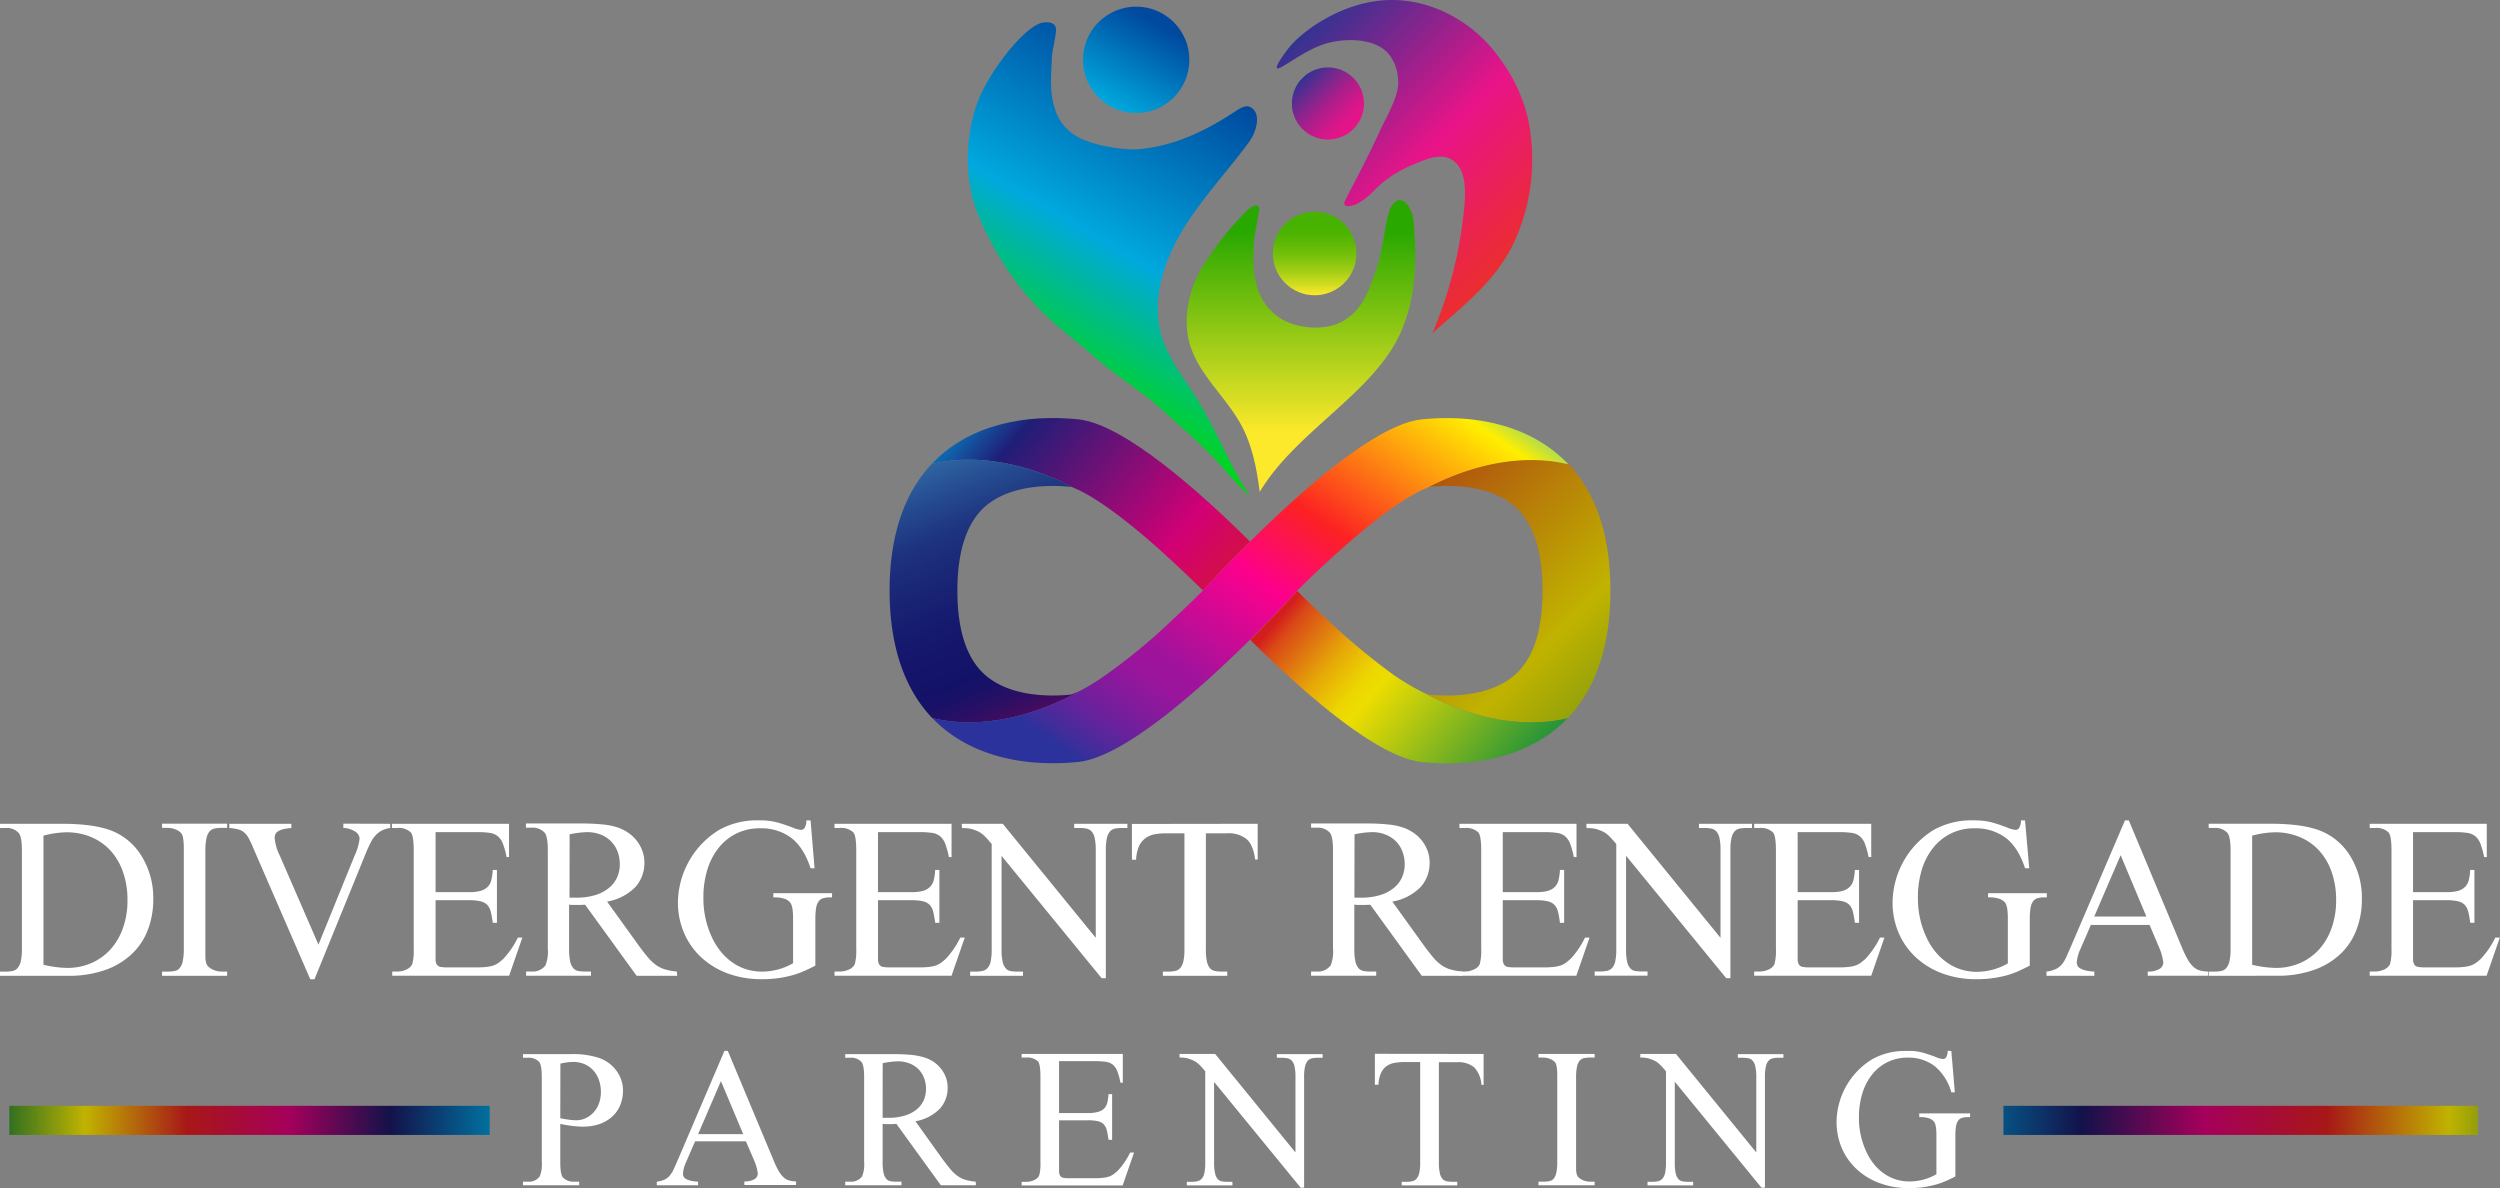 <svg id="Layer_1" data-name="Layer 1" xmlns="http://www.w3.org/2000/svg" xmlns:xlink="http://www.w3.org/1999/xlink" viewBox="0 0 596 283.3"><rect x="0" y="0" width="596" height="283.3" fill="#808080" stroke="none"/><defs><style>.cls-1{fill:url(#linear-gradient);}.cls-2{fill:url(#linear-gradient-2);}.cls-3{fill:#fff;}.cls-4{fill:url(#linear-gradient-3);}.cls-5{fill:url(#linear-gradient-4);}.cls-6{fill:url(#linear-gradient-5);}.cls-7{fill:url(#linear-gradient-6);}.cls-8{fill:url(#linear-gradient-7);}.cls-11,.cls-14,.cls-9{fill-rule:evenodd;}.cls-9{fill:url(#linear-gradient-8);}.cls-10{fill:url(#linear-gradient-9);}.cls-11{fill:url(#linear-gradient-10);}.cls-12{fill:url(#linear-gradient-11);}.cls-13{fill:url(#linear-gradient-12);}.cls-14{fill:url(#linear-gradient-13);}</style><linearGradient id="linear-gradient" x1="467.21" y1="267.1" x2="612.99" y2="267.1" gradientUnits="userSpaceOnUse"><stop offset="0" stop-color="#0073a1"/><stop offset="0.2" stop-color="#13124a"/><stop offset="0.4" stop-color="#a5005b"/><stop offset="0.6" stop-color="#a71717"/><stop offset="0.8" stop-color="#c0b300"/><stop offset="1" stop-color="#00592c"/></linearGradient><linearGradient id="linear-gradient-2" x1="117.44" y1="267.1" x2="-4.01" y2="267.1" xlink:href="#linear-gradient"/><linearGradient id="linear-gradient-3" x1="452.57" y1="488.12" x2="590.37" y2="603.74" gradientUnits="userSpaceOnUse"><stop offset="0.01" stop-color="#00afe6"/><stop offset="0.13" stop-color="#1f1e77"/><stop offset="0.38" stop-color="#d20075"/><stop offset="0.53" stop-color="#d41d1d"/><stop offset="0.7" stop-color="#eddd00"/><stop offset="1" stop-color="#008643"/></linearGradient><linearGradient id="linear-gradient-4" x1="447.35" y1="496.14" x2="481.53" y2="580.09" gradientUnits="userSpaceOnUse"><stop offset="0.04" stop-color="#3885ba"/><stop offset="0.05" stop-color="#3781b7"/><stop offset="0.24" stop-color="#254a8f"/><stop offset="0.33" stop-color="#1e3480"/><stop offset="0.4" stop-color="#1b2a79"/><stop offset="0.53" stop-color="#161c6f"/><stop offset="0.59" stop-color="#15176c"/><stop offset="0.71" stop-color="#131268"/><stop offset="0.75" stop-color="#1a1167"/><stop offset="0.8" stop-color="#2c0f64"/><stop offset="0.86" stop-color="#4a0b5e"/><stop offset="0.93" stop-color="#740757"/><stop offset="0.93" stop-color="#780656"/><stop offset="1" stop-color="#a5005b"/></linearGradient><linearGradient id="linear-gradient-5" x1="425.35" y1="377.32" x2="673.17" y2="625.14" gradientUnits="userSpaceOnUse"><stop offset="0" stop-color="#0073a1"/><stop offset="0.2" stop-color="#13124a"/><stop offset="0.29" stop-color="#a5005b"/><stop offset="0.48" stop-color="#a71717"/><stop offset="0.7" stop-color="#c0b300"/><stop offset="0.91" stop-color="#00662c"/></linearGradient><linearGradient id="linear-gradient-6" x1="462.61" y1="476.16" x2="600.41" y2="591.78" gradientUnits="userSpaceOnUse"><stop offset="0" stop-color="#0094ce"/><stop offset="0.15" stop-color="#1f1e77"/><stop offset="0.32" stop-color="#d20075"/><stop offset="0.55" stop-color="#d41d1d"/><stop offset="0.57" stop-color="#da4817"/><stop offset="0.61" stop-color="#e07d0f"/><stop offset="0.64" stop-color="#e6a608"/><stop offset="0.67" stop-color="#eac404"/><stop offset="0.69" stop-color="#ecd701"/><stop offset="0.71" stop-color="#eddd00"/><stop offset="0.77" stop-color="#b8c90f"/><stop offset="0.91" stop-color="#339935"/><stop offset="0.97" stop-color="#008643"/></linearGradient><linearGradient id="linear-gradient-7" x1="492.17" y1="589.41" x2="604.96" y2="425.19" gradientUnits="userSpaceOnUse"><stop offset="0.02" stop-color="#2c329b"/><stop offset="0.04" stop-color="#442c9b"/><stop offset="0.08" stop-color="#6b219c"/><stop offset="0.12" stop-color="#88199c"/><stop offset="0.15" stop-color="#9a159c"/><stop offset="0.18" stop-color="#a0139c"/><stop offset="0.32" stop-color="#fd008c"/><stop offset="0.42" stop-color="#fc2222"/><stop offset="0.62" stop-color="#fe0"/><stop offset="0.71" stop-color="#00b5fd"/></linearGradient><linearGradient id="linear-gradient-8" x1="539.04" y1="406.45" x2="590.79" y2="458.2" gradientUnits="userSpaceOnUse"><stop offset="0" stop-color="#00a8de"/><stop offset="0" stop-color="#333391"/><stop offset="0.56" stop-color="#e91388"/><stop offset="1" stop-color="#eb2d2e"/></linearGradient><linearGradient id="linear-gradient-9" x1="310.5" y1="18.59" x2="322.66" y2="30.75" gradientUnits="userSpaceOnUse"><stop offset="0" stop-color="#00a8de"/><stop offset="0" stop-color="#333391"/><stop offset="0.1" stop-color="#4d2e90"/><stop offset="0.33" stop-color="#84258d"/><stop offset="0.54" stop-color="#b01d8b"/><stop offset="0.73" stop-color="#cf1889"/><stop offset="0.89" stop-color="#e21488"/><stop offset="1" stop-color="#e91388"/></linearGradient><linearGradient id="linear-gradient-10" x1="538.39" y1="446.47" x2="538.39" y2="516.03" gradientUnits="userSpaceOnUse"><stop offset="0.11" stop-color="#29a800"/><stop offset="0.8" stop-color="#fde92b"/></linearGradient><linearGradient id="linear-gradient-11" x1="313.41" y1="50.47" x2="313.41" y2="70.39" gradientUnits="userSpaceOnUse"><stop offset="0.16" stop-color="#47b200"/><stop offset="0.26" stop-color="#4db401"/><stop offset="0.39" stop-color="#5eb905"/><stop offset="0.54" stop-color="#79c10c"/><stop offset="0.7" stop-color="#a0cd15"/><stop offset="0.87" stop-color="#d1dc21"/><stop offset="1" stop-color="#fde92b"/></linearGradient><linearGradient id="linear-gradient-12" x1="277.2" y1="3.28" x2="264.52" y2="25.24" gradientUnits="userSpaceOnUse"><stop offset="0.1" stop-color="#00499e"/><stop offset="1" stop-color="#00a8de"/></linearGradient><linearGradient id="linear-gradient-13" x1="521.51" y1="421.57" x2="481.29" y2="491.25" gradientUnits="userSpaceOnUse"><stop offset="0" stop-color="#00499e"/><stop offset="0.56" stop-color="#00a8de"/><stop offset="1" stop-color="#00d813"/></linearGradient></defs><rect class="cls-1" x="477.62" y="263.63" width="113.12" height="6.94"/><rect class="cls-2" x="2.23" y="263.63" width="114.51" height="6.94"/><path class="cls-3" d="M361.8,666.73v9.1c0,2,.22,3.23.65,3.68a3.37,3.37,0,0,0,2.65,1h1.21v.86h-13.4v-.86h1.17a3.17,3.17,0,0,0,2.83-1.27,7.58,7.58,0,0,0,.48-3.41V655.61c0-2-.21-3.17-.62-3.65a3.44,3.44,0,0,0-2.69-1h-1.17v-.86h11.47a19.92,19.92,0,0,1,6.62.9,8.86,8.86,0,0,1,2.25,1.15,8.49,8.49,0,0,1,1.83,1.76,8.67,8.67,0,0,1,1.22,2.24,7.53,7.53,0,0,1,.45,2.63,8.92,8.92,0,0,1-.66,3.48,7.41,7.41,0,0,1-1.89,2.72,8.9,8.9,0,0,1-3,1.78,12.35,12.35,0,0,1-4.1.63A26.32,26.32,0,0,1,361.8,666.73Zm0-1.34c.82.16,1.55.28,2.17.36a12.88,12.88,0,0,0,1.62.12,5.19,5.19,0,0,0,2.27-.5,5.9,5.9,0,0,0,1.88-1.38,6.36,6.36,0,0,0,1.27-2.11,7.64,7.64,0,0,0,.47-2.69,8.41,8.41,0,0,0-.52-3.07,6.62,6.62,0,0,0-1.41-2.27,6,6,0,0,0-2.1-1.41,7.05,7.05,0,0,0-2.62-.48,14.27,14.27,0,0,0-3,.41Z" transform="translate(-228.23 -398.8)"/><path class="cls-3" d="M406.06,670.9H393.94l-2.14,4.93a8.11,8.11,0,0,0-.75,2.72,1.92,1.92,0,0,0,.12.69,1.34,1.34,0,0,0,.51.57,3.86,3.86,0,0,0,1.1.44,9.13,9.13,0,0,0,1.88.26v.86h-9.85v-.86a6.56,6.56,0,0,0,1.89-.51,3.78,3.78,0,0,0,1.25-1,6.51,6.51,0,0,0,.94-1.57c.29-.64.64-1.43,1.05-2.38l11-25.73h.79l10.88,26a21,21,0,0,0,1.23,2.6,6.23,6.23,0,0,0,1.17,1.53,3.31,3.31,0,0,0,1.31.76,6.75,6.75,0,0,0,1.7.24v.86H405.69v-.86a4.48,4.48,0,0,0,2.53-.6,1.63,1.63,0,0,0,.67-1.29,11,11,0,0,0-.93-3.24Zm-.65-1.72-5.31-12.64-5.44,12.64Z" transform="translate(-228.23 -398.8)"/><path class="cls-3" d="M460.87,681.37h-8.34l-10.6-14.64-1.06.06h-1.49l-.73-.06v9.1a11.73,11.73,0,0,0,.23,2.6,3.09,3.09,0,0,0,.65,1.41,1.8,1.8,0,0,0,1,.57,8.15,8.15,0,0,0,1.37.1h1.24v.86H429.73v-.86h1.21a3.21,3.21,0,0,0,2.82-1.27,7.58,7.58,0,0,0,.48-3.41V655.61c0-1.93-.21-3.15-.65-3.65a3.32,3.32,0,0,0-2.65-1h-1.21v-.86h11.4c1.68,0,3.13.07,4.34.19a15.42,15.42,0,0,1,3,.57,8.9,8.9,0,0,1,2.2,1,7.79,7.79,0,0,1,1.81,1.62,7.59,7.59,0,0,1,1.23,2.12,7.16,7.16,0,0,1,.44,2.51,7.33,7.33,0,0,1-1.86,5,10.72,10.72,0,0,1-5.82,3l6.44,9c.76,1,1.43,1.89,2,2.55a8.76,8.76,0,0,0,1.76,1.59,6.29,6.29,0,0,0,1.86.86,14.14,14.14,0,0,0,2.32.41Zm-22.22-16.08h.78c.22,0,.39,0,.53,0a13.32,13.32,0,0,0,3.93-.52,8.06,8.06,0,0,0,2.82-1.44,6,6,0,0,0,1.71-2.19,6.56,6.56,0,0,0,.57-2.74,7.08,7.08,0,0,0-.49-2.67,6.12,6.12,0,0,0-1.37-2.1A6.31,6.31,0,0,0,445,652.3a7.47,7.47,0,0,0-2.72-.48,18.88,18.88,0,0,0-3.62.45Z" transform="translate(-228.23 -398.8)"/><path class="cls-3" d="M480.71,651.78v12.37h6.86a8.56,8.56,0,0,0,2.44-.28,3.27,3.27,0,0,0,1.47-.82,3.08,3.08,0,0,0,.74-1.41,12.11,12.11,0,0,0,.28-2h.86v10.89h-.86a20.8,20.8,0,0,0-.4-2.24,3.22,3.22,0,0,0-.72-1.43,2.79,2.79,0,0,0-1.4-.76,10.34,10.34,0,0,0-2.41-.22h-6.86v10.33c0,.78,0,1.4,0,1.86a2.06,2.06,0,0,0,.27,1.05,1.15,1.15,0,0,0,.76.47,8.33,8.33,0,0,0,1.52.1h5.3c.9,0,1.66,0,2.28-.07a7.48,7.48,0,0,0,1.6-.27,4.37,4.37,0,0,0,1.19-.57,11.18,11.18,0,0,0,1.1-.91,17.58,17.58,0,0,0,2.93-4.31h.93l-2.72,7.85H471.79v-.86h1.1a4.33,4.33,0,0,0,.93-.1,5.2,5.2,0,0,0,.92-.29,3.29,3.29,0,0,0,.77-.5,1.78,1.78,0,0,0,.49-.73,10.79,10.79,0,0,0,.27-3V655.54c0-2-.19-3.23-.58-3.69a3.62,3.62,0,0,0-2.8-.93h-1.1v-.86h24.12v6.86h-.56a16.56,16.56,0,0,0-.74-2.71,3.7,3.7,0,0,0-1.05-1.56,3.23,3.23,0,0,0-1.67-.71,18.18,18.18,0,0,0-2.6-.16Z" transform="translate(-228.23 -398.8)"/><path class="cls-3" d="M509.44,650.06h8.48l19.15,23.49v-18a11.18,11.18,0,0,0-.22-2.51,3,3,0,0,0-.66-1.38,1.88,1.88,0,0,0-1.05-.57,7.42,7.42,0,0,0-1.41-.12h-1.1v-.86h10.92v.86h-1.14a6.92,6.92,0,0,0-1.45.14,1.87,1.87,0,0,0-1,.62,3.28,3.28,0,0,0-.62,1.38,11.19,11.19,0,0,0-.21,2.44v26.39h-.82l-20.64-25.21V676a11,11,0,0,0,.23,2.53,3.14,3.14,0,0,0,.63,1.36,1.77,1.77,0,0,0,1,.55,8.49,8.49,0,0,0,1.41.1h1.1v.86H511.17v-.86h1.1a6.31,6.31,0,0,0,1.45-.14,2,2,0,0,0,1-.6,2.92,2.92,0,0,0,.63-1.36,11.12,11.12,0,0,0,.21-2.44V654.2c-.46-.56-.84-1-1.15-1.31a8.63,8.63,0,0,0-.88-.8,5,5,0,0,0-.9-.51q-.48-.21-1.2-.45a7.46,7.46,0,0,0-2-.21Z" transform="translate(-228.23 -398.8)"/><path class="cls-3" d="M581.92,650.06v7.37h-.51a6.67,6.67,0,0,0-1.74-4.18,5.82,5.82,0,0,0-4-1.22h-4.41V676a10.78,10.78,0,0,0,.23,2.49,3,3,0,0,0,.64,1.36,1.82,1.82,0,0,0,1,.57,7.64,7.64,0,0,0,1.45.12h1.06v.86H562.39v-.86h1.1a6.25,6.25,0,0,0,1.45-.14,1.87,1.87,0,0,0,1-.6,3.14,3.14,0,0,0,.64-1.36,10.45,10.45,0,0,0,.22-2.44V652h-3.75a12.5,12.5,0,0,0-2.5.22,4.43,4.43,0,0,0-1.87.83,4.09,4.09,0,0,0-1.26,1.65,8,8,0,0,0-.57,2.7H556v-7.37Z" transform="translate(-228.23 -398.8)"/><path class="cls-3" d="M608.38,680.51v.86H595v-.86h1.1a8.09,8.09,0,0,0,1.47-.12,1.83,1.83,0,0,0,1.05-.58,3.3,3.3,0,0,0,.63-1.42,11.46,11.46,0,0,0,.23-2.56V655.61c0-.71,0-1.31-.05-1.78a6.8,6.8,0,0,0-.18-1.15,1.7,1.7,0,0,0-.36-.71,3.33,3.33,0,0,0-.65-.5,4.57,4.57,0,0,0-2.14-.55H595v-.86h13.4v.86h-1.1a7.19,7.19,0,0,0-1.47.14,1.92,1.92,0,0,0-1,.6,3.3,3.3,0,0,0-.64,1.42,12,12,0,0,0-.22,2.53v20.22c0,.73,0,1.33,0,1.79a4.74,4.74,0,0,0,.17,1.14,1.62,1.62,0,0,0,.39.7,3.53,3.53,0,0,0,.68.5,4.12,4.12,0,0,0,2.1.55Z" transform="translate(-228.23 -398.8)"/><path class="cls-3" d="M619.3,650.06h8.48l19.15,23.49v-18a11.09,11.09,0,0,0-.23-2.51,3,3,0,0,0-.65-1.38,2,2,0,0,0-1-.57,7.49,7.49,0,0,0-1.41-.12h-1.11v-.86H653.4v.86h-1.13a6.85,6.85,0,0,0-1.45.14,1.84,1.84,0,0,0-1,.62,3.05,3.05,0,0,0-.62,1.38,11.19,11.19,0,0,0-.21,2.44v26.39h-.83L627.5,656.68V676a11.14,11.14,0,0,0,.22,2.53,3.14,3.14,0,0,0,.64,1.36,1.77,1.77,0,0,0,1,.55,8.7,8.7,0,0,0,1.42.1h1.1v.86H621v-.86h1.11a6.16,6.16,0,0,0,1.44-.14,1.92,1.92,0,0,0,1-.6,2.93,2.93,0,0,0,.64-1.36,11.12,11.12,0,0,0,.21-2.44V654.2c-.46-.56-.85-1-1.16-1.31a7.69,7.69,0,0,0-.88-.8,4.57,4.57,0,0,0-.89-.51c-.32-.14-.72-.29-1.21-.45a7.38,7.38,0,0,0-2-.21Z" transform="translate(-228.23 -398.8)"/><path class="cls-3" d="M693.43,649.37l.83,9.85h-.83a12.35,12.35,0,0,0-4-6.28,10.25,10.25,0,0,0-6.32-2,10.63,10.63,0,0,0-8.61,4.08,13.6,13.6,0,0,0-2.31,4.52,19.15,19.15,0,0,0-.79,5.63,18.88,18.88,0,0,0,1.75,8.16,14.07,14.07,0,0,0,2,3.21,12,12,0,0,0,2.5,2.22,10.41,10.41,0,0,0,2.8,1.29,11,11,0,0,0,2.95.41,12.87,12.87,0,0,0,6.47-1.72v-9.06a16.7,16.7,0,0,0-.08-1.91,4.18,4.18,0,0,0-.28-1.17,1.68,1.68,0,0,0-.46-.66,4.44,4.44,0,0,0-.66-.43,6.37,6.37,0,0,0-2.61-.38v-.89h12.12v.89h-.58a4.41,4.41,0,0,0-1.35.18,1.74,1.74,0,0,0-.91.65,3.16,3.16,0,0,0-.52,1.38,14.75,14.75,0,0,0-.15,2.34v9.58a28.34,28.34,0,0,1-2.64,1.25,17.15,17.15,0,0,1-2.6.85,23.06,23.06,0,0,1-5.75.69,20,20,0,0,1-7.11-1.21,16.17,16.17,0,0,1-5.46-3.34,14.81,14.81,0,0,1-3.52-5,16,16,0,0,1-1.24-6.3,17.74,17.74,0,0,1,8.44-14.85,16,16,0,0,1,8.13-2c.62,0,1.17,0,1.65,0a13.51,13.51,0,0,1,1.5.21,13.86,13.86,0,0,1,1.69.45c.61.19,1.35.45,2.22.77a5.12,5.12,0,0,0,1.76.49.91.91,0,0,0,.72-.4,2.94,2.94,0,0,0,.38-1.57Z" transform="translate(-228.23 -398.8)"/><path class="cls-3" d="M228.23,631.43v-1h1.39a7.35,7.35,0,0,0,1.64-.16,2.06,2.06,0,0,0,1.19-.72,3.81,3.81,0,0,0,.74-1.63,13.14,13.14,0,0,0,.26-2.91v-23.4c0-2.24-.25-3.64-.76-4.23a3.82,3.82,0,0,0-3.07-1.19h-1.39v-1H243q8.06,0,12.36,1.87a14.77,14.77,0,0,1,6.81,6.14,19,19,0,0,1,2.6,9.93,20.34,20.34,0,0,1-1.3,7.37,15.42,15.42,0,0,1-3.87,5.78,17.63,17.63,0,0,1-6.36,3.79,25.93,25.93,0,0,1-8.81,1.36Zm10.36-2.63a26.33,26.33,0,0,0,5.66.75,14.4,14.4,0,0,0,5.71-1.13,13.49,13.49,0,0,0,4.56-3.23,15,15,0,0,0,3-5.08,19.41,19.41,0,0,0,1.1-6.7,19.93,19.93,0,0,0-1.08-6.76,14.53,14.53,0,0,0-3-5.1,13.08,13.08,0,0,0-4.62-3.21,15,15,0,0,0-5.86-1.12,22.55,22.55,0,0,0-5.47.8Z" transform="translate(-228.23 -398.8)"/><path class="cls-3" d="M282.38,630.43v1H266.87v-1h1.27a9.49,9.49,0,0,0,1.7-.14,2,2,0,0,0,1.21-.68,3.7,3.7,0,0,0,.74-1.63,13.62,13.62,0,0,0,.26-3v-23.4c0-.83,0-1.51-.06-2.06a7.54,7.54,0,0,0-.2-1.33,1.82,1.82,0,0,0-.42-.82,3.42,3.42,0,0,0-.75-.58,5.28,5.28,0,0,0-2.48-.63h-1.27v-1h15.51v1H281.1a8.49,8.49,0,0,0-1.69.15,2.21,2.21,0,0,0-1.22.7,3.74,3.74,0,0,0-.74,1.64,13.34,13.34,0,0,0-.26,2.93V625c0,.85,0,1.54,0,2.07a6.14,6.14,0,0,0,.2,1.32,1.92,1.92,0,0,0,.46.81,3.59,3.59,0,0,0,.78.58,4.75,4.75,0,0,0,2.43.64Z" transform="translate(-228.23 -398.8)"/><path class="cls-3" d="M321.26,595.19v1a6.47,6.47,0,0,0-2,.61,5.44,5.44,0,0,0-1.41,1.06,6.59,6.59,0,0,0-1.1,1.53c-.32.6-.64,1.29-1,2.06L303.2,632.26h-1l-13.56-31.21a21.53,21.53,0,0,0-1.09-2.37,5.18,5.18,0,0,0-1.1-1.42,3.61,3.61,0,0,0-1.43-.74,14.65,14.65,0,0,0-2.12-.33v-1h14.79v1a13.22,13.22,0,0,0-2.07.33,3.62,3.62,0,0,0-1.21.54,1.57,1.57,0,0,0-.56.7,2.32,2.32,0,0,0-.14.86,12,12,0,0,0,1.23,4.18L304.15,624l8.53-21a14.14,14.14,0,0,0,1.28-4.26,2.07,2.07,0,0,0-.88-1.58,5.89,5.89,0,0,0-3-1v-1Z" transform="translate(-228.23 -398.8)"/><path class="cls-3" d="M332.07,597.18v14.31H340a10.4,10.4,0,0,0,2.83-.31,4,4,0,0,0,1.7-1,3.48,3.48,0,0,0,.85-1.64,13.09,13.09,0,0,0,.32-2.35h1v12.6h-1a20.72,20.72,0,0,0-.46-2.59,3.77,3.77,0,0,0-.83-1.66,3.24,3.24,0,0,0-1.62-.87,11.56,11.56,0,0,0-2.79-.26h-7.93v12c0,.9,0,1.62,0,2.15a2.34,2.34,0,0,0,.32,1.22,1.32,1.32,0,0,0,.87.53,9.67,9.67,0,0,0,1.76.12h6.14c1,0,1.91,0,2.63-.08a8.89,8.89,0,0,0,1.85-.31,4.9,4.9,0,0,0,1.38-.66,11,11,0,0,0,1.27-1.06,20,20,0,0,0,3.39-5h1.08l-3.15,9.09H321.74v-1H323a5.25,5.25,0,0,0,1.08-.12,5.16,5.16,0,0,0,1-.34,3.3,3.3,0,0,0,.9-.58,2,2,0,0,0,.56-.83,12.47,12.47,0,0,0,.32-3.51V601.53c0-2.31-.23-3.74-.68-4.27a4.15,4.15,0,0,0-3.23-1.07h-1.28v-1h27.91v7.93H349a19,19,0,0,0-.86-3.13,4.36,4.36,0,0,0-1.21-1.81,3.81,3.81,0,0,0-1.94-.82,20.45,20.45,0,0,0-3-.18Z" transform="translate(-228.23 -398.8)"/><path class="cls-3" d="M389.68,631.43H380l-12.28-16.95-1.22.06c-.36,0-.68,0-1,0s-.5,0-.76,0l-.84-.06V625a13.9,13.9,0,0,0,.26,3,3.49,3.49,0,0,0,.76,1.63,2.06,2.06,0,0,0,1.19.66,9.41,9.41,0,0,0,1.58.12h1.43v1H353.65v-1H355a3.72,3.72,0,0,0,3.27-1.47,8.77,8.77,0,0,0,.56-4v-23.4c0-2.24-.26-3.64-.76-4.23a3.82,3.82,0,0,0-3.07-1.19h-1.39v-1h13.19a48.24,48.24,0,0,1,5,.22,16.36,16.36,0,0,1,3.47.66,10.29,10.29,0,0,1,2.55,1.21,9,9,0,0,1,2.1,1.88,8.75,8.75,0,0,1,1.41,2.45,8,8,0,0,1,.52,2.91,8.5,8.5,0,0,1-2.15,5.82,12.39,12.39,0,0,1-6.74,3.47l7.46,10.36c.87,1.2,1.65,2.18,2.33,3a10.9,10.9,0,0,0,2,1.84,7.6,7.6,0,0,0,2.15,1,15.94,15.94,0,0,0,2.69.48ZM364,612.81l.9,0,.62,0a15.51,15.51,0,0,0,4.54-.6,9.51,9.51,0,0,0,3.27-1.67,6.94,6.94,0,0,0,2-2.53,7.59,7.59,0,0,0,.66-3.17,8.37,8.37,0,0,0-.56-3.09,6.88,6.88,0,0,0-1.59-2.44,7.34,7.34,0,0,0-2.47-1.57,8.69,8.69,0,0,0-3.15-.56,22.41,22.41,0,0,0-4.19.52Z" transform="translate(-228.23 -398.8)"/><path class="cls-3" d="M421.47,594.39l.95,11.4h-.95q-1.64-5-4.65-7.27a11.84,11.84,0,0,0-7.31-2.25,12.26,12.26,0,0,0-10,4.72,15.52,15.52,0,0,0-2.67,5.22,22.34,22.34,0,0,0-.92,6.52,21.92,21.92,0,0,0,2,9.45,16.32,16.32,0,0,0,2.34,3.71,13.86,13.86,0,0,0,2.89,2.57,11.91,11.91,0,0,0,3.25,1.49,12.43,12.43,0,0,0,3.41.48,14.92,14.92,0,0,0,7.49-2V618a19,19,0,0,0-.1-2.21,5,5,0,0,0-.32-1.36,1.82,1.82,0,0,0-.54-.75,4.44,4.44,0,0,0-.75-.5,7.46,7.46,0,0,0-3-.44v-1h14v1H426a5.31,5.31,0,0,0-1.55.2,2,2,0,0,0-1.06.76,3.67,3.67,0,0,0-.6,1.59,16.48,16.48,0,0,0-.18,2.71V629a33.49,33.49,0,0,1-3.05,1.45,19.93,19.93,0,0,1-3,1,26.76,26.76,0,0,1-6.65.79,23.16,23.16,0,0,1-8.24-1.39,18.86,18.86,0,0,1-6.32-3.87,17.17,17.17,0,0,1-4.06-5.82,18.24,18.24,0,0,1-1.44-7.29,20.53,20.53,0,0,1,9.77-17.19,18.44,18.44,0,0,1,9.41-2.31c.72,0,1.35,0,1.91.06a14,14,0,0,1,1.74.24,17.39,17.39,0,0,1,1.95.52c.7.22,1.56.52,2.57.9a6,6,0,0,0,2,.55,1,1,0,0,0,.84-.46,3.42,3.42,0,0,0,.44-1.81Z" transform="translate(-228.23 -398.8)"/><path class="cls-3" d="M437.54,597.18v14.31h7.94a10.4,10.4,0,0,0,2.83-.31,4,4,0,0,0,1.69-1,3.49,3.49,0,0,0,.86-1.64,14.06,14.06,0,0,0,.32-2.35h1v12.6h-1a25.2,25.2,0,0,0-.46-2.59,3.67,3.67,0,0,0-.84-1.66,3.17,3.17,0,0,0-1.61-.87,11.56,11.56,0,0,0-2.79-.26h-7.94v12c0,.9,0,1.62,0,2.15a2.55,2.55,0,0,0,.32,1.22,1.34,1.34,0,0,0,.88.53,9.54,9.54,0,0,0,1.75.12h6.14c1,0,1.92,0,2.63-.08a9,9,0,0,0,1.86-.31,4.84,4.84,0,0,0,1.37-.66,11,11,0,0,0,1.28-1.06,20.51,20.51,0,0,0,3.39-5h1.07l-3.15,9.09h-27.9v-1h1.27a5.1,5.1,0,0,0,1.08-.12,5.46,5.46,0,0,0,1.06-.34,3.11,3.11,0,0,0,.89-.58,1.86,1.86,0,0,0,.56-.83,12.47,12.47,0,0,0,.32-3.51V601.53c0-2.31-.23-3.74-.68-4.27a4.13,4.13,0,0,0-3.23-1.07h-1.27v-1h27.9v7.93h-.63a21.17,21.17,0,0,0-.86-3.13,4.38,4.38,0,0,0-1.22-1.81,3.78,3.78,0,0,0-1.93-.82,20.64,20.64,0,0,0-3-.18Z" transform="translate(-228.23 -398.8)"/><path class="cls-3" d="M457.49,595.19h9.8l22.17,27.19V601.49a13.08,13.08,0,0,0-.26-2.91,3.46,3.46,0,0,0-.76-1.6,2.25,2.25,0,0,0-1.21-.65,8.15,8.15,0,0,0-1.64-.14h-1.27v-1H497v1h-1.31a8.31,8.31,0,0,0-1.68.15,2.17,2.17,0,0,0-1.19.72,3.72,3.72,0,0,0-.72,1.6,13.09,13.09,0,0,0-.24,2.83V632h-1L467,602.84v22.33a13.09,13.09,0,0,0,.26,2.93,3.59,3.59,0,0,0,.74,1.57,2,2,0,0,0,1.2.64,9.87,9.87,0,0,0,1.63.12h1.28v1h-12.6v-1h1.27a7.6,7.6,0,0,0,1.68-.16,2.23,2.23,0,0,0,1.21-.7,3.34,3.34,0,0,0,.74-1.57,13.15,13.15,0,0,0,.24-2.83V600c-.53-.63-1-1.14-1.33-1.51a9,9,0,0,0-1-.92,5.11,5.11,0,0,0-1-.6c-.37-.16-.83-.33-1.39-.52a9.2,9.2,0,0,0-2.35-.23Z" transform="translate(-228.23 -398.8)"/><path class="cls-3" d="M528.06,595.19v8.53h-.6q-.44-3.44-2-4.84a6.72,6.72,0,0,0-4.65-1.42h-5.1v27.71a12.32,12.32,0,0,0,.26,2.89,3.59,3.59,0,0,0,.73,1.57,2.11,2.11,0,0,0,1.2.66,9.18,9.18,0,0,0,1.68.14h1.23v1H505.45v-1h1.28a7.51,7.51,0,0,0,1.67-.16,2.17,2.17,0,0,0,1.2-.7,3.77,3.77,0,0,0,.74-1.57,12.36,12.36,0,0,0,.26-2.83V597.46h-4.35a14.62,14.62,0,0,0-2.89.26,5.17,5.17,0,0,0-2.17,1,4.76,4.76,0,0,0-1.46,1.91,9,9,0,0,0-.65,3.13h-1v-8.53Z" transform="translate(-228.23 -398.8)"/><path class="cls-3" d="M576.83,631.43h-9.65l-12.27-16.95-1.22.06c-.36,0-.68,0-1,0s-.49,0-.75,0l-.84-.06V625a13.29,13.29,0,0,0,.26,3,3.49,3.49,0,0,0,.76,1.63,2.06,2.06,0,0,0,1.19.66,9.41,9.41,0,0,0,1.58.12h1.43v1H540.79v-1h1.4a3.72,3.72,0,0,0,3.27-1.47,8.77,8.77,0,0,0,.56-4v-23.4c0-2.24-.26-3.64-.76-4.23a3.84,3.84,0,0,0-3.07-1.19h-1.4v-1H554a48.37,48.37,0,0,1,5,.22,16.36,16.36,0,0,1,3.47.66,10.46,10.46,0,0,1,2.55,1.21,8.9,8.9,0,0,1,3.51,4.33,8,8,0,0,1,.52,2.91,8.5,8.5,0,0,1-2.15,5.82,12.43,12.43,0,0,1-6.74,3.47l7.45,10.36c.88,1.2,1.66,2.18,2.34,3a10.6,10.6,0,0,0,2,1.84,7.47,7.47,0,0,0,2.15,1,15.94,15.94,0,0,0,2.69.48Zm-25.71-18.62.9,0,.61,0a15.53,15.53,0,0,0,4.55-.6,9.51,9.51,0,0,0,3.27-1.67,7,7,0,0,0,2-2.53,7.59,7.59,0,0,0,.66-3.17,8.37,8.37,0,0,0-.56-3.09,6.88,6.88,0,0,0-1.59-2.44,7.39,7.39,0,0,0-2.48-1.57,8.6,8.6,0,0,0-3.14-.56,22.31,22.31,0,0,0-4.19.52Z" transform="translate(-228.23 -398.8)"/><path class="cls-3" d="M586.49,597.18v14.31h7.93a10.35,10.35,0,0,0,2.83-.31,3.94,3.94,0,0,0,1.7-1,3.48,3.48,0,0,0,.85-1.64,13.09,13.09,0,0,0,.32-2.35h1v12.6h-1a23,23,0,0,0-.45-2.59,3.88,3.88,0,0,0-.84-1.66,3.24,3.24,0,0,0-1.62-.87,11.56,11.56,0,0,0-2.79-.26h-7.93v12c0,.9,0,1.62,0,2.15a2.44,2.44,0,0,0,.32,1.22,1.32,1.32,0,0,0,.87.53,9.67,9.67,0,0,0,1.76.12h6.14c1,0,1.91,0,2.63-.08a8.77,8.77,0,0,0,1.85-.31,4.9,4.9,0,0,0,1.38-.66,11.88,11.88,0,0,0,1.28-1.06,20.24,20.24,0,0,0,3.38-5h1.08l-3.15,9.09H576.16v-1h1.28a5.25,5.25,0,0,0,1.08-.12,5.16,5.16,0,0,0,1.05-.34,3.3,3.3,0,0,0,.9-.58,1.86,1.86,0,0,0,.56-.83,12.47,12.47,0,0,0,.32-3.51V601.53c0-2.31-.23-3.74-.68-4.27a4.15,4.15,0,0,0-3.23-1.07h-1.28v-1h27.91v7.93h-.64a19,19,0,0,0-.86-3.13,4.36,4.36,0,0,0-1.21-1.81,3.82,3.82,0,0,0-1.93-.82,20.64,20.64,0,0,0-3-.18Z" transform="translate(-228.23 -398.8)"/><path class="cls-3" d="M606.43,595.19h9.81l22.16,27.19V601.49a13.17,13.17,0,0,0-.25-2.91,3.56,3.56,0,0,0-.76-1.6,2.28,2.28,0,0,0-1.22-.65,8.05,8.05,0,0,0-1.63-.14h-1.28v-1H645.9v1h-1.32a8.28,8.28,0,0,0-1.67.15,2.2,2.2,0,0,0-1.2.72,3.6,3.6,0,0,0-.71,1.6,13.09,13.09,0,0,0-.24,2.83V632h-1l-23.88-29.19v22.33a13.09,13.09,0,0,0,.26,2.93,3.48,3.48,0,0,0,.74,1.57,2,2,0,0,0,1.19.64,10.08,10.08,0,0,0,1.64.12H621v1h-12.6v-1h1.28a7.6,7.6,0,0,0,1.68-.16,2.26,2.26,0,0,0,1.21-.7,3.43,3.43,0,0,0,.74-1.57,13.15,13.15,0,0,0,.24-2.83V600c-.53-.63-1-1.14-1.34-1.51a9.93,9.93,0,0,0-1-.92,5.11,5.11,0,0,0-1-.6c-.37-.16-.84-.33-1.4-.52a9.15,9.15,0,0,0-2.35-.23Z" transform="translate(-228.23 -398.8)"/><path class="cls-3" d="M656.79,597.18v14.31h7.94a10.4,10.4,0,0,0,2.83-.31,4,4,0,0,0,1.69-1,3.49,3.49,0,0,0,.86-1.64,14.06,14.06,0,0,0,.32-2.35h1v12.6h-1a25.2,25.2,0,0,0-.46-2.59,3.67,3.67,0,0,0-.84-1.66,3.17,3.17,0,0,0-1.61-.87,11.56,11.56,0,0,0-2.79-.26h-7.94v12c0,.9,0,1.62,0,2.15a2.55,2.55,0,0,0,.32,1.22,1.34,1.34,0,0,0,.88.53,9.54,9.54,0,0,0,1.75.12h6.14c1,0,1.92,0,2.63-.08a9,9,0,0,0,1.86-.31,4.84,4.84,0,0,0,1.37-.66,11,11,0,0,0,1.28-1.06,20.51,20.51,0,0,0,3.39-5h1.07l-3.15,9.09h-27.9v-1h1.27a5.1,5.1,0,0,0,1.08-.12,5.46,5.46,0,0,0,1.06-.34,3.11,3.11,0,0,0,.89-.58,1.86,1.86,0,0,0,.56-.83,12.47,12.47,0,0,0,.32-3.51V601.53c0-2.31-.23-3.74-.68-4.27a4.13,4.13,0,0,0-3.23-1.07h-1.27v-1h27.9v7.93h-.63a21.17,21.17,0,0,0-.86-3.13,4.38,4.38,0,0,0-1.22-1.81,3.78,3.78,0,0,0-1.93-.82,20.54,20.54,0,0,0-3-.18Z" transform="translate(-228.23 -398.8)"/><path class="cls-3" d="M711,594.39l1,11.4h-1q-1.63-5-4.64-7.27a11.89,11.89,0,0,0-7.32-2.25,12.26,12.26,0,0,0-10,4.72,15.52,15.52,0,0,0-2.67,5.22,22.34,22.34,0,0,0-.91,6.52,21.78,21.78,0,0,0,2,9.45,16,16,0,0,0,2.33,3.71,13.86,13.86,0,0,0,2.89,2.57A12,12,0,0,0,696,630a12.48,12.48,0,0,0,3.41.48,14.9,14.9,0,0,0,7.49-2V618a19,19,0,0,0-.1-2.21,5,5,0,0,0-.31-1.36,2,2,0,0,0-.54-.75,5,5,0,0,0-.76-.5,7.39,7.39,0,0,0-3-.44v-1h14v1h-.67a5.38,5.38,0,0,0-1.56.2,2,2,0,0,0-1.06.76,3.68,3.68,0,0,0-.59,1.59,16.48,16.48,0,0,0-.18,2.71V629c-1,.55-2.06,1-3,1.45a20.3,20.3,0,0,1-3,1,26.9,26.9,0,0,1-6.66.79,23.07,23.07,0,0,1-8.23-1.39,18.76,18.76,0,0,1-6.32-3.87,17.2,17.2,0,0,1-4.07-5.82,18.24,18.24,0,0,1-1.43-7.29,20.55,20.55,0,0,1,9.76-17.19,18.46,18.46,0,0,1,9.41-2.31q1.08,0,1.92.06a14.05,14.05,0,0,1,1.73.24,16.84,16.84,0,0,1,1.95.52c.71.22,1.56.52,2.57.9a6,6,0,0,0,2,.55,1,1,0,0,0,.84-.46,3.53,3.53,0,0,0,.43-1.81Z" transform="translate(-228.23 -398.8)"/><path class="cls-3" d="M740.69,619.31h-14l-2.47,5.7a9.23,9.23,0,0,0-.88,3.15,2.07,2.07,0,0,0,.14.8,1.45,1.45,0,0,0,.6.65,4.26,4.26,0,0,0,1.27.52,10.77,10.77,0,0,0,2.17.3v1h-11.4v-1a7.43,7.43,0,0,0,2.19-.6,4.29,4.29,0,0,0,1.44-1.09,7.68,7.68,0,0,0,1.1-1.82l1.21-2.75,12.76-29.78h.92l12.59,30.1a25.07,25.07,0,0,0,1.42,3,7.42,7.42,0,0,0,1.35,1.77,3.87,3.87,0,0,0,1.52.88,8.17,8.17,0,0,0,2,.28v1H740.25v-1a5.18,5.18,0,0,0,2.93-.7,1.85,1.85,0,0,0,.78-1.49,13.23,13.23,0,0,0-1.08-3.75Zm-.76-2-6.14-14.63-6.3,14.63Z" transform="translate(-228.23 -398.8)"/><path class="cls-3" d="M754.77,631.43v-1h1.4a7.32,7.32,0,0,0,1.63-.16,2.09,2.09,0,0,0,1.2-.72,3.93,3.93,0,0,0,.74-1.63A13.24,13.24,0,0,0,760,625v-23.4c0-2.24-.25-3.64-.75-4.23a3.85,3.85,0,0,0-3.07-1.19h-1.4v-1h14.75q8.06,0,12.36,1.87a14.8,14.8,0,0,1,6.82,6.14,19,19,0,0,1,2.59,9.93,20.13,20.13,0,0,1-1.3,7.37,15.52,15.52,0,0,1-3.86,5.78,17.8,17.8,0,0,1-6.36,3.79,26,26,0,0,1-8.81,1.36Zm10.37-2.63a26.18,26.18,0,0,0,5.66.75,14.39,14.39,0,0,0,5.7-1.13,13.49,13.49,0,0,0,4.56-3.23,15,15,0,0,0,3-5.08,19.41,19.41,0,0,0,1.1-6.7,19.93,19.93,0,0,0-1.08-6.76,14.53,14.53,0,0,0-3-5.1,13.08,13.08,0,0,0-4.62-3.21,15,15,0,0,0-5.86-1.12,22.41,22.41,0,0,0-5.46.8Z" transform="translate(-228.23 -398.8)"/><path class="cls-3" d="M803.5,597.18v14.31h7.93a10.4,10.4,0,0,0,2.83-.31,4,4,0,0,0,1.7-1,3.48,3.48,0,0,0,.85-1.64,13.09,13.09,0,0,0,.32-2.35h1v12.6h-1a20.72,20.72,0,0,0-.46-2.59,3.77,3.77,0,0,0-.83-1.66,3.24,3.24,0,0,0-1.62-.87,11.56,11.56,0,0,0-2.79-.26H803.5v12c0,.9,0,1.62,0,2.15a2.34,2.34,0,0,0,.32,1.22,1.32,1.32,0,0,0,.87.53,9.67,9.67,0,0,0,1.76.12h6.14c1,0,1.91,0,2.63-.08a8.89,8.89,0,0,0,1.85-.31,4.9,4.9,0,0,0,1.38-.66,11,11,0,0,0,1.27-1.06,20,20,0,0,0,3.39-5h1.08l-3.15,9.09H793.17v-1h1.28a5.25,5.25,0,0,0,1.08-.12,5.16,5.16,0,0,0,1.05-.34,3.3,3.3,0,0,0,.9-.58,2,2,0,0,0,.56-.83,12.47,12.47,0,0,0,.32-3.51V601.53c0-2.31-.23-3.74-.68-4.27a4.15,4.15,0,0,0-3.23-1.07h-1.28v-1h27.91v7.93h-.64a19,19,0,0,0-.86-3.13,4.36,4.36,0,0,0-1.21-1.81,3.81,3.81,0,0,0-1.94-.82,20.45,20.45,0,0,0-3-.18Z" transform="translate(-228.23 -398.8)"/><path class="cls-4" d="M484.5,515.22c1.74.71,5.77,2.77,12.79,8.35q2.18,1.7,4.41,3.64-2.24-2-4.41-3.64c2.93,2.33,6.37,5.26,10.39,9,2.63,2.42,5.11,4.82,7.34,7,.43-.48,4.88-5.39,11.21-11.66-11.77-11.67-30-28-40.91-29.14-12.53-1.28-26.1,1.16-35,10.67C455.64,508.08,468.05,506.56,484.5,515.22Z" transform="translate(-228.23 -398.8)"/><path class="cls-5" d="M486.89,562.88a16.6,16.6,0,0,1-3.37,1.51,42,42,0,0,1-4.3.22c-4.79,0-11.47-.84-16.08-4.86-4.42-3.85-6.67-10.62-6.67-20.12s2.25-16.27,6.67-20.13c4.61-4,11.29-4.85,16.08-4.85a42,42,0,0,1,4.3.22,7.31,7.31,0,0,1,1,.35c-16.45-8.66-28.86-7.14-34.21-5.76-6.06,6.45-10,16.16-10,30.17s4,23.91,10.17,30.36C456.18,571.42,469.45,572.88,486.89,562.88Z" transform="translate(-228.23 -398.8)"/><path class="cls-6" d="M602.14,509.42c-5.39-1.36-17.61-2.76-33.76,5.63a4.94,4.94,0,0,1,.56-.18,42,42,0,0,1,4.3-.22c4.79,0,11.47.84,16.07,4.85,4.43,3.86,6.67,10.63,6.67,20.13s-2.24,16.27-6.67,20.12c-4.6,4-11.28,4.86-16.07,4.86a42,42,0,0,1-4.3-.22,11.64,11.64,0,0,1-2-.81c16.68,9.15,29.38,7.83,35,6.45,6.19-6.45,10.21-16.23,10.21-30.4S608.22,515.88,602.14,509.42Z" transform="translate(-228.23 -398.8)"/><path class="cls-7" d="M566.93,563.58a54.46,54.46,0,0,1-8.35-5.28c-2.51-1.79-5.08-3.81-7.71-6.11,2.63,2.3,5.2,4.32,7.71,6.11A162.33,162.33,0,0,1,545,546.87c-2.68-2.47-5.23-4.93-7.51-7.2-.42.47-4.88,5.39-11.21,11.66,11.77,11.67,30,28,40.91,29.14C579.56,581.74,593,579.34,602,570,596.31,571.41,583.61,572.73,566.93,563.58Z" transform="translate(-228.23 -398.8)"/><path class="cls-8" d="M567.14,498.79c-10.88,1.12-29.14,17.47-40.91,29.14-6.33,6.27-10.78,11.18-11.21,11.66l0,0,0,0c-2.29,2.27-4.83,4.73-7.51,7.2a140,140,0,0,1-17.22,14c-1.35.88-2.48,1.55-3.4,2.06-17.44,10-30.71,8.54-36.42,7.11,8.94,9.35,22.41,11.75,34.85,10.48,10.88-1.12,29.14-17.47,40.91-29.14,6.33-6.27,10.79-11.19,11.21-11.66l0,0a.08.08,0,0,1,0,0c2.23-2.22,4.71-4.62,7.34-7,14.55-13.45,21.6-16.76,23.6-17.5,16.15-8.39,28.37-7,33.76-5.63C593.2,500,579.65,497.51,567.14,498.79Z" transform="translate(-228.23 -398.8)"/><path class="cls-9" d="M569.71,478.25A100.09,100.09,0,0,0,577,451.08c.52-4.21,1.3-10.68-1.81-13.58-2.74-2.55-6.67-.95-10.09.57a27.29,27.29,0,0,0-8.92,5.77,16.89,16.89,0,0,1-4.53,3.62c-1.56.64-3.62.91-2.72-.9,2.72-5.43,5.13-9.67,8.15-16.3,1.38-3,4.38-8.1,4.48-11.44s-1.21-6.88-4-8.66c-3.72-2.36-9.86-2.17-14-.72s-8.15,4.52-10,5.43-.9-.91,1.81-4.53c3.62-4.53,13.26-11.22,23.87-11.53S580,404.33,586,413.06a38.7,38.7,0,0,1,6.5,14,47.41,47.41,0,0,1-2.88,28.55c-4.24,9.72-12,15.59-19.92,22.64" transform="translate(-228.23 -398.8)"/><circle class="cls-10" cx="316.58" cy="24.67" r="8.6"/><path class="cls-11" d="M527.15,456.52c0-.78,1-6,1.13-6.76.53-2.31-.67-2.7-2.84-.69a72.76,72.76,0,0,0-10.05,12.55c-3.38,5.23-5.08,11.74-3.85,17.85,1.51,7.5,8.06,13,12,19.6,3.06,5.1,4.26,11.07,5,17,4.41-7.32,11-13,17.35-18.75s13.26-12,16.55-19.94c3.45-8.24,3.63-17.2,2.72-26.26-.16-1.59-1.21-4-2.72-4.52-1.14-.43-2.17.72-2.71,1.81-.91,1.81-1.54,7-1.81,8.15-.93,4.13-.54,3.66-2.42,8.8-1.67,4.58-3.46,8.3-8,10.42-4.13,1.94-10.74,1.26-14.47-1.39l-.17-.12c-4.15-3-5.77-7.75-5.81-13.26C527.11,461,527.08,458.08,527.15,456.52Z" transform="translate(-228.23 -398.8)"/><circle class="cls-12" cx="313.41" cy="60.43" r="9.96"/><circle class="cls-13" cx="270.86" cy="14.26" r="12.68"/><path class="cls-14" d="M484.74,431.17c3.23,2.16,11.11,3.53,15.1,3.18,8.25-.72,15.71-4.3,22.59-8.8,1.15-.76,2.64-1.85,3.86-1.22,2.82,1.46,1.42,6-.23,8.24-5,6.85-10.84,13-15.34,20.17s-7.6,15.7-6.12,24c1.07,6,5.31,11.33,8.57,16.49,5.23,8.27,7.75,15.63,13,23.9-3.07-2.7-6-6.57-8.95-9.55-4.07-4.18-8-7.49-12-11.11-5.17-4.69-10.39-7.6-15.95-12.48-4.28-3.77-9.48-7.54-13.42-11.66a71.31,71.31,0,0,1-14.8-23.3c-3.19-8.42-2.66-20.21,1.28-28.31,3.29-6.78,10.54-15.83,14.49-16.53,1.7-.29,3.27.15,3.17,1.87s-.91,4.76-1,6.55c-.13,4.44-.73,8.58,1.08,13.1A10.79,10.79,0,0,0,484.74,431.17Z" transform="translate(-228.23 -398.8)"/></svg>
